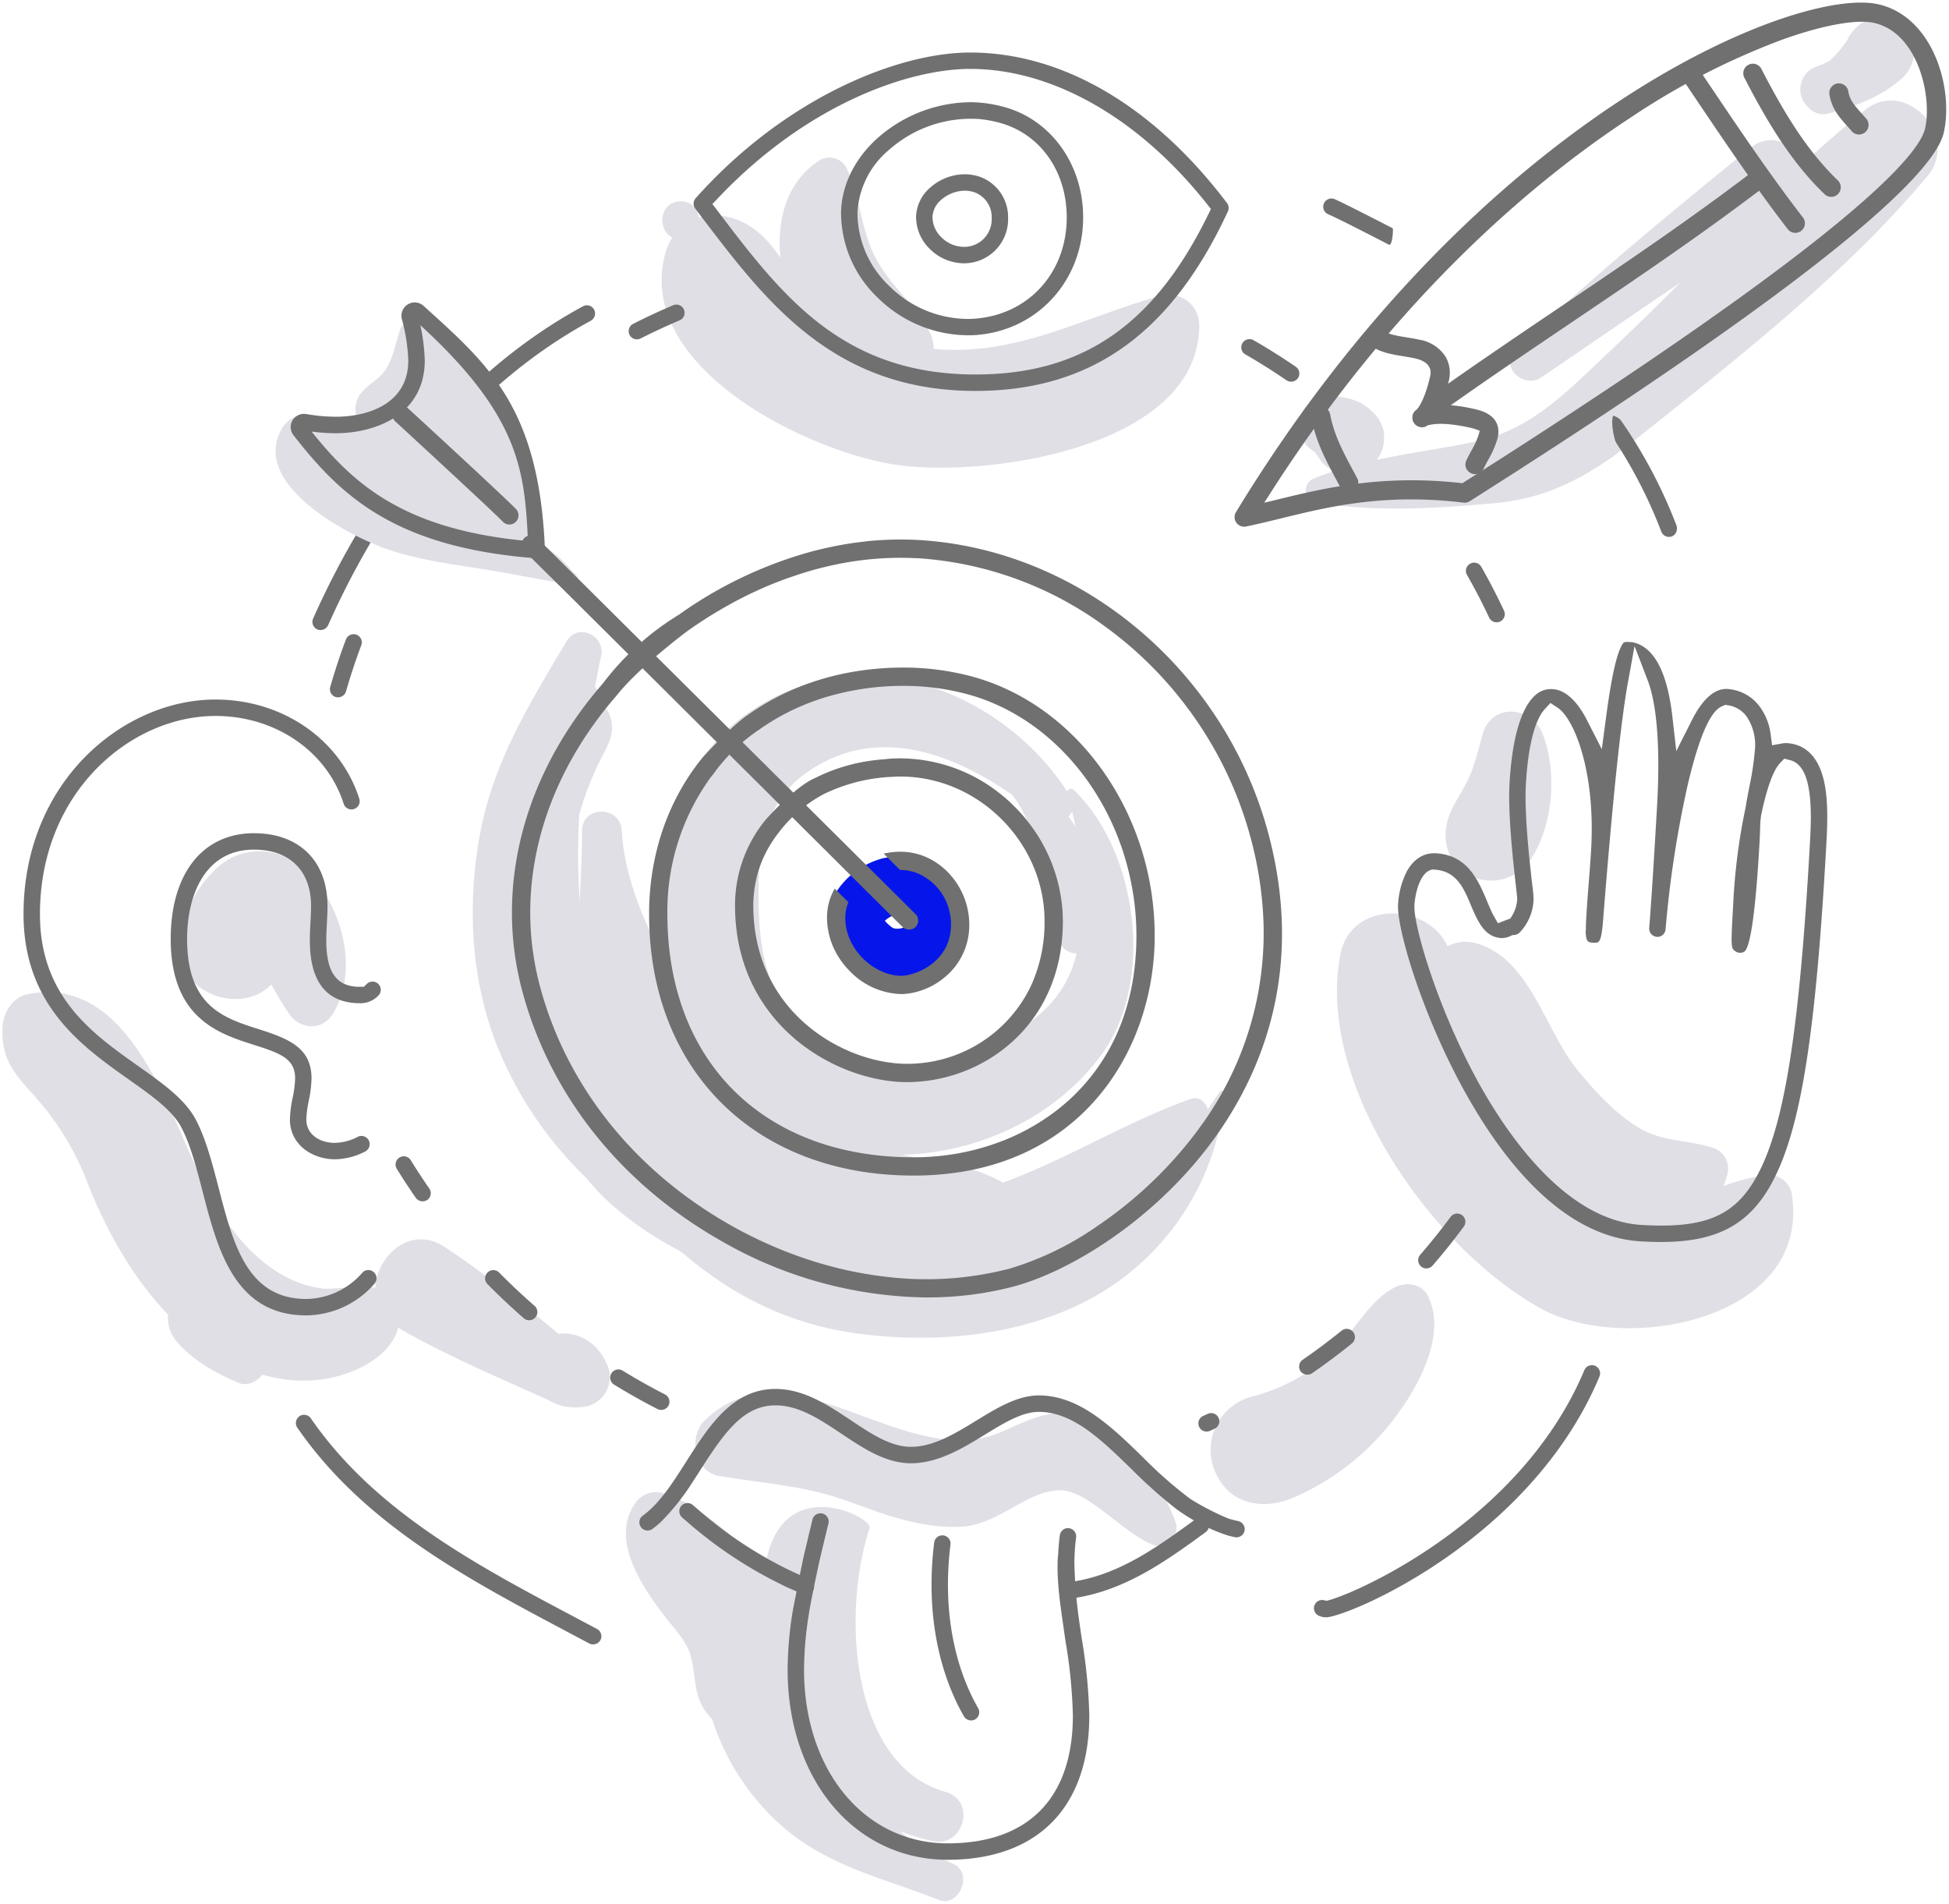 <svg xmlns="http://www.w3.org/2000/svg" width="402.787" height="393.428" viewBox="0 0 402.787 393.428">
  <g id="Group_3329" data-name="Group 3329" transform="translate(0.497 0.536)">
    <path id="Path_25384" data-name="Path 25384" d="M5808.085,2137.459c-28.683,15.57-45.361,42.816-54.3,62.929a1.738,1.738,0,0,1-2.24.862,1.7,1.7,0,0,1-.859-2.24c9.152-20.595,26.26-48.509,55.78-64.534a1.681,1.681,0,0,1,.8-.2,1.7,1.7,0,0,1,.815,3.186Z" transform="translate(-5686.47 -2071.728)" fill="#707070" stroke="rgba(0,0,0,0)" stroke-width="1"/>
    <g id="Group_3137" data-name="Group 3137" transform="translate(0 0)">
      <g id="Group_3134" data-name="Group 3134" transform="translate(0 3.035)">
        <g id="Group_3133" data-name="Group 3133">
          <g id="Group_3132" data-name="Group 3132">
            <g id="Group_3130" data-name="Group 3130" transform="translate(0 29.001)">
              <g id="Group_3120" data-name="Group 3120">
                <path id="Path_18051" data-name="Path 18051" d="M5501.427,2269.5c2.289-11.754,19.8-10.687,22.728,0,5.134,18.716,12.021,33.864,26.872,47.239,13.405,12.074,24.348.043,38.837-1.67a4.941,4.941,0,0,1,4.785,3.642c4.513,26.323-34.381,33.688-51.874,23.966C5520.1,2330.075,5496.261,2296.027,5501.427,2269.5Z" transform="translate(-5224.909 -2104.895)" fill="#e0dfe6" stroke="rgba(0,0,0,0)" stroke-width="1"/>
                <path id="Path_18052" data-name="Path 18052" d="M5552.319,2239.455c1.225-2.632,2.95-4.987,4.041-7.7,1.056-2.628,1.711-5.5,2.5-8.216,1.882-6.478,10.109-5.62,12.322,0,3.052,7.758,2.249,18.541-2.2,25.659a9.84,9.84,0,0,1-13.2,3.461C5550.937,2249.822,5550.111,2244.2,5552.319,2239.455Z" transform="translate(-5252.901 -2104.52)" fill="#e0dfe6" stroke="rgba(0,0,0,0)" stroke-width="1"/>
                <path id="Path_18053" data-name="Path 18053" d="M5516.918,2271.335c2.218-3.189,5.96-5.158,9.892-4.025,11.2,3.226,14.121,18.061,21.051,26.4,3.608,4.343,7.591,8.732,12.459,11.676,4.961,3,10.061,2.46,15.28,4.163a4.5,4.5,0,0,1,3.081,5.425c-4.515,17.308-28.927,8.328-38.456,1.528C5529.108,2308.566,5506.589,2286.194,5516.918,2271.335Z" transform="translate(-5222.171 -2104.948)" fill="#e0dfe6" stroke="rgba(0,0,0,0)" stroke-width="1"/>
                <path id="Path_18054" data-name="Path 18054" d="M5623.577,2247.561c2.416-16.945,10-28.957,18.439-43.224,2.325-3.927,8.07-1.259,7.165,3.021-4.28,20.238-7.531,47.728-1.277,67.749,6.079,19.463,20.6,26.037,35.8,37.078a8.01,8.01,0,0,1,2.872,3.773,65.741,65.741,0,0,0,18.972,4.372c25.072,1.839,43.134-13.4,65.411-21.433,2.354-.85,4.05,1.647,3.692,3.692-5.27,30.089-44.474,41.51-71.028,39.265-17.1-1.446-44.654-10.571-57.6-26.737a78.352,78.352,0,0,1-18.244-26.945C5622.631,2275.23,5621.619,2261.283,5623.577,2247.561Z" transform="translate(-5525.446 -2104.372)" fill="#e0dfe6" stroke="rgba(0,0,0,0)" stroke-width="1"/>
                <path id="Path_18055" data-name="Path 18055" d="M5705.491,2300.921a61.145,61.145,0,0,0,19.773,9.023c8.276,2.152,16.4,2.133,24.036,6.334,3.964,2.181,5.241,8.739,1.524,11.833-18.712,15.577-48.894.507-64.578-13.142a75.014,75.014,0,0,1-20.473-29.769c-5.548-14.62-3.014-26.44-3.011-41.388,0-5.307,7.953-5.256,8.208,0,.626,12.913,8.753,28.706,18.2,40.914C5689.172,2284.724,5692.2,2293.947,5705.491,2300.921Z" transform="translate(-5542.964 -2104.706)" fill="#e0dfe6" stroke="rgba(0,0,0,0)" stroke-width="1"/>
                <path id="Path_18056" data-name="Path 18056" d="M5631.229,2366.743c17.552-17.094,41.5,11.1,61.323,2.354,6.9-3.046,12.652-6.049,19.9-2.045,7.109,3.925,13.393,13.264,16.112,20.714.949,2.6-2.046,5.677-4.671,4.672-6.174-2.363-13.359-11.276-19.238-11.279-6.851,0-12.747,7.249-20.654,7.563-7.806.309-15.186-2.342-22.381-5.023-9.521-3.549-17.569-3.816-27.367-5.489C5629.065,2377.323,5627.795,2370.088,5631.229,2366.743Z" transform="translate(-5486.095 -2105.787)" fill="#e0dfe6" stroke="rgba(0,0,0,0)" stroke-width="1"/>
                <path id="Path_18057" data-name="Path 18057" d="M5675.563,2384.195a5.192,5.192,0,0,1,5.672-2.308c7.011,1.875,15.347,9.506,20.228,14.592.338.353.668.722,1,1.094,2.9-20.511,22.375-10.692,21.642-8.424-5.98,18.451-3.533,49.131,15.663,54.514,6.543,1.835,3.8,11.692-2.8,10.159a50.884,50.884,0,0,1-6.648-2.048,52.564,52.564,0,0,0,11.145,6.821c4.145,1.824,1.152,9.086-3.114,7.388-11.874-4.721-23.326-6.942-33.166-15.977a49.4,49.4,0,0,1-13.582-21.3c-4.258-4.429-3.095-8.017-4.482-13.191-.8-2.971-3.576-5.794-5.424-8.22C5677.173,2401.361,5670.492,2391.693,5675.563,2384.195Z" transform="translate(-5544.893 -2105.97)" fill="#e0dfe6" stroke="rgba(0,0,0,0)" stroke-width="1"/>
                <path id="Path_18058" data-name="Path 18058" d="M5796.481,2277.908c21.067-4.184,29.059,24.23,36.062,38.386,4.979,10.065,13.149,20.99,25,22.453,3.159.39,14.324-2.4,15.58,3.172,1.967,8.721-6.758,13.84-14.383,15.35-10.977,2.173-22.312-2.977-30.308-10.294-8.788-8.042-14.946-18.546-19.337-29.5a57.456,57.456,0,0,0-10.933-18.242c-4.346-4.869-7.178-7.794-6.854-14.532C5791.449,2281.782,5793.381,2278.523,5796.481,2277.908Z" transform="translate(-5791.284 -2105.041)" fill="#e0dfe6" stroke="rgba(0,0,0,0)" stroke-width="1"/>
                <path id="Path_18059" data-name="Path 18059" d="M5810.751,2251.03c5.8-4.678,13.675-3.475,18.625,1.8,6.808,7.257,10.155,20.16,4.707,28.924-2.168,3.489-6.767,3.213-8.991,0-1.381-2-2.537-4.042-3.709-6.117-6.154,6.458-19.257,1.923-18.852-7.839A23.758,23.758,0,0,1,5810.751,2251.03Z" transform="translate(-5765.817 -2104.779)" fill="#e0dfe6" stroke="rgba(0,0,0,0)" stroke-width="1"/>
                <path id="Path_18060" data-name="Path 18060" d="M5625.478,2122.806a11.133,11.133,0,0,1,1.313-2.81c-3.251-1.542-2.69-7.473,1.706-7.473a3.638,3.638,0,0,1,3.742,3.369,12.513,12.513,0,0,1,8.536.69c3.908,1.719,6.18,4.521,8.336,7.548-.785-8.083,1.464-15.863,8.136-20.109a4.006,4.006,0,0,1,5.448,1.428c2.642,5.575,2.983,11.768,5.439,17.383,2.7,6.174,8.063,10.244,11.438,15.99a8.72,8.72,0,0,1,1.248,4.184c17.138,1.593,30.737-6.51,46.954-11a6.312,6.312,0,0,1,7.908,6.024c.008,25.455-43.683,31.522-62.148,29.007C5655.014,2164.514,5618.351,2146.624,5625.478,2122.806Z" transform="translate(-5488.333 -2103.49)" fill="#e0dfe6" stroke="rgba(0,0,0,0)" stroke-width="1"/>
                <path id="Path_18062" data-name="Path 18062" d="M5761.759,2330.583c8.312,5.445,15.919,11.706,23.561,17.963,4.59-.562,8.818,2.473,10.394,7.321a6.238,6.238,0,0,1-4.32,7.611,11.813,11.813,0,0,1-4.084.182,5.906,5.906,0,0,1-1.831-.412,9.91,9.91,0,0,1-2.066-.91c-10.584-4.827-21.271-9.243-31.375-15.124C5741.29,2340.958,5751.4,2323.794,5761.759,2330.583Z" transform="translate(-5670.383 -2105.501)" fill="#e0dfe6" stroke="rgba(0,0,0,0)" stroke-width="1"/>
                <path id="Path_18063" data-name="Path 18063" d="M5583.841,2361.673a39.008,39.008,0,0,0,16.492-8.764c4.446-4.073,8.011-11.306,13.381-13.926,2.275-1.109,5.429-.74,6.705,1.758,3.893,7.614-1.44,17.9-6,24.158a52.14,52.14,0,0,1-21.8,17.6c-6.24,2.652-13.257,1.447-16.163-5.448A11.382,11.382,0,0,1,5583.841,2361.673Z" transform="translate(-5325.86 -2105.584)" fill="#e0dfe6" stroke="rgba(0,0,0,0)" stroke-width="1"/>
              </g>
              <g id="Group_3122" data-name="Group 3122" transform="translate(60.641 31.215)">
                <g id="Group_3121" data-name="Group 3121">
                  <path id="Path_18064" data-name="Path 18064" d="M5762.128,2161.052c9.229,11.774,19.883,22.555,48.317,24.989h.162a1.883,1.883,0,0,0,1.89-1.976c-1.356-27.4-11.162-36.3-23.581-47.553l-1.153-1.034a1.886,1.886,0,0,0-3.1,1.857,37.233,37.233,0,0,1,1.357,8.771c0,9.2-8.22,12.487-15.914,12.487a37.36,37.36,0,0,1-6.183-.569,1.888,1.888,0,0,0-1.8,3.029Z" transform="translate(-5761.723 -2134.986)" fill="#e0dfe6"/>
                </g>
              </g>
              <g id="Group_3129" data-name="Group 3129" transform="translate(56.452 33.986)">
                <g id="Group_3127" data-name="Group 3127" transform="translate(16.496)">
                  <g id="Group_3123" data-name="Group 3123" transform="translate(97.712 110.598)">
                    <path id="Path_18065" data-name="Path 18065" d="M5676.537,2256.531a16.326,16.326,0,0,1,9.708-6.97c3.3-.729,7.669.717,9.088,3.837.3.134.581.275.84.417a10.721,10.721,0,0,1,5.528,8.755c.236,7.721-7.417,13.668-14.781,12.6C5678.646,2273.97,5671.5,2264.323,5676.537,2256.531Zm10.794,6.74c.761.665,1,.9,2,.852a2.9,2.9,0,0,0,2.8-3.253c-.008-.154-.042-.278-.062-.419-2.081.424-3.847.551-5.5,2.032A7.846,7.846,0,0,0,5687.331,2263.271Z" transform="translate(-5674.862 -2249.375)" fill="#0616ea" stroke="rgba(0,0,0,0)" stroke-width="1"/>
                  </g>
                  <g id="Group_3124" data-name="Group 3124" transform="translate(64.402 73.111)">
                    <path id="Path_18066" data-name="Path 18066" d="M5649.308,2224.078a42.518,42.518,0,0,1,16.436-10.308c20.594-7.253,43.988,4.122,55.266,21.682a.84.84,0,0,1,1.36-.361c13.237,12.717,16.759,39.542,5.873,54.556-12.329,17-36.022,24.663-56.106,19.012-20.613-5.8-32.967-23.361-33.719-44.384-.387-10.8.245-22.6,5.254-32.385a31.886,31.886,0,0,1,3.528-5.413Zm72.722,15.463a3.324,3.324,0,0,1-.729,1.058c.5.682.972,1.388,1.425,2.107Q5722.417,2241.118,5722.029,2239.541Zm-59.529,40.032c10.065,14.363,28.446,15.569,43.173,8.141,8.813-4.445,15.167-9.667,17.289-18.819a3.987,3.987,0,0,1-3.767-2.843c-3.06-8.965-3.208-22.082-9.65-30.011-12.719-8.788-28.35-14.422-42.421-4.476-7.471,5.28-9.729,13.493-9.857,22.261C5657.14,2262.482,5657.349,2272.222,5662.5,2279.573Z" transform="translate(-5638.323 -2211.55)" fill="#e0dfe6" stroke="rgba(0,0,0,0)" stroke-width="1"/>
                  </g>
                  <g id="Group_3125" data-name="Group 3125" transform="translate(27.284 73.085)">
                    <path id="Path_18067" data-name="Path 18067" d="M5620.646,2270.811c-3.766-19.611.175-40.7,11.875-57.009,3.451-4.807,10.979-1.231,9.748,3.549a3.738,3.738,0,0,1,2.3,2.372c1.362,3.844-.668,6.5-2.346,9.981a61.752,61.752,0,0,0-4.69,13.374,58.128,58.128,0,0,0,.06,25.732c3.833,16.563,14.295,30.853,27.882,40.854a85.03,85.03,0,0,0,52.337,16.619,63.383,63.383,0,0,0,23.53-5.14,61.689,61.689,0,0,0,11.1-6.068c3.211-2.221,6.155-5.055,9.876-6.36a.678.678,0,0,1,.76.309c2.495-3.816,4.851-7.752,7.505-11.48.292-.408,1.1-.326,1.049.284a53.188,53.188,0,0,1-26.2,41.576c-14.649,8.518-33.263,10.248-49.82,8.015-19.5-2.629-34.225-13.019-47.006-27.559q-1.332-1.513-2.653-3.065a86.63,86.63,0,0,1-9.618-12.213C5629.01,2294.336,5623.006,2283.1,5620.646,2270.811Z" transform="translate(-5619.267 -2211.524)" fill="#e0dfe6" stroke="rgba(0,0,0,0)" stroke-width="1"/>
                  </g>
                  <g id="Group_3126" data-name="Group 3126">
                    <path id="Path_18068" data-name="Path 18068" d="M5786.933,2152.349c1.429-1.707,3.514-2.679,4.821-4.49,1.756-2.434,2.219-5.738,3.162-8.529a2.2,2.2,0,0,1,4.205,0c2.775,7.289,1.581,21.138-8.777,21.257C5785.869,2160.638,5784.367,2155.412,5786.933,2152.349Z" transform="translate(-5785.682 -2137.781)" fill="#e0dfe6" stroke="rgba(0,0,0,0)" stroke-width="1"/>
                  </g>
                </g>
                <g id="Group_3128" data-name="Group 3128" transform="translate(0 19.093)">
                  <path id="Path_18069" data-name="Path 18069" d="M5813.43,2191.863c-5.025-.756-10.038-1.838-15.041-2.65-7.095-1.151-14.651-2.043-21.445-4.445-8.251-2.917-28.24-13.63-21.342-24.99a5.9,5.9,0,0,1,6.52-2.53,7.86,7.86,0,0,1,1.613.746,5.1,5.1,0,0,1,1.584,1.784c5.469,10.179,15.979,13.919,26.444,17.3,8.136,2.63,18.256,5.308,23.772,12.386C5818.326,2191.5,5815.044,2192.9,5813.43,2191.863Z" transform="translate(-5754.18 -2157.046)" fill="#e0dfe6"/>
                </g>
              </g>
            </g>
            <path id="Path_18070" data-name="Path 18070" d="M5822.136,2339.924c3.818-2.235,8.257-.028,9.665,3.933a3.7,3.7,0,0,1,.134.411c.164.339.321.68.5,1.013a18.8,18.8,0,0,0,1.516,2.457,9.715,9.715,0,0,0,.737.978,12.175,12.175,0,0,0,2.492,1.584,4.635,4.635,0,0,1,1.9,5.8c-.832,1.894-3.315,3.594-5.475,2.687-4.752-1.994-9.382-4.583-12.8-8.525C5818.057,2347.084,5818.31,2342.164,5822.136,2339.924Z" transform="translate(-5784.763 -2076.59)" fill="#e0dfe6" stroke="rgba(0,0,0,0)" stroke-width="1"/>
            <g id="Group_3131" data-name="Group 3131" transform="translate(267.927)">
              <path id="Path_18071" data-name="Path 18071" d="M5496.444,2075.786c-3.735-3.024-8.86-1.379-11.02,2.643a4.437,4.437,0,0,0-.211.42c-.231.338-.455.677-.7,1.007a20.524,20.524,0,0,1-2.03,2.39,10.457,10.457,0,0,1-.952.93,13.181,13.181,0,0,1-2.935,1.294,5.034,5.034,0,0,0-2.985,5.914c.585,2.169,2.972,4.4,5.44,3.78,5.427-1.366,10.821-3.389,15.132-7.065C5499.655,2084.14,5500.186,2078.815,5496.444,2075.786Z" transform="translate(-5371.819 -2074.228)" fill="#e0dfe6" stroke="rgba(0,0,0,0)" stroke-width="1"/>
              <path id="Path_18072" data-name="Path 18072" d="M5587.554,2093.588c-4.218,3.42-8.327,7.026-12.38,10.721-2.153-3.848-7.036-6.373-11.325-2.884-16.477,13.4-33.313,27.107-48.576,41.879-3.281,3.174,1.83,7.912,5.314,5.562,9.685-6.535,19.224-13.159,28.862-19.651-5.017,4.979-10.035,9.926-15.119,14.7-8.5,7.991-15.745,15.777-27.568,18.222-6.566,1.357-13.4,2.271-20.073,3.7a6.958,6.958,0,0,0,1.514-4.316,5.474,5.474,0,0,0-.452-2.839,7.406,7.406,0,0,0-2.216-3.011c-2.389-2.423-6.343-3.239-9.63-2.844a6.125,6.125,0,0,0-5.258,5.089,6.23,6.23,0,0,0,2.791,5.983,7.257,7.257,0,0,1,.584.481c.334.452.652.919.948,1.387a6.315,6.315,0,0,0,3.029,2.352c-1.481.48-2.949,1-4.385,1.6a2.569,2.569,0,0,0,.557,4.887c11.761,2.124,25.427,1.258,37.291.139,11.658-1.1,20.309-6.393,29.275-13.535,20.5-16.33,42.933-33.856,59.8-54.035C5607.337,2099.037,5596.018,2086.724,5587.554,2093.588Z" transform="translate(-5470.607 -2074.383)" fill="#e0dfe6" stroke="rgba(0,0,0,0)" stroke-width="1"/>
            </g>
          </g>
        </g>
      </g>
      <g id="Group_3136" data-name="Group 3136" transform="translate(4.368)">
        <g id="Group_3135" data-name="Group 3135" transform="translate(0 10.315)">
          <path id="Path_18074" data-name="Path 18074" d="M5620.534,2368.065a1.7,1.7,0,0,1,.862-2.24l.9-.406a1.75,1.75,0,0,1,.735-.167,1.66,1.66,0,0,1,.575.1,1.7,1.7,0,0,1,.129,3.136l-.976.443a1.672,1.672,0,0,1-.671.138A1.7,1.7,0,0,1,5620.534,2368.065Z" transform="translate(-5377.592 -2084.103)" fill="#707070" stroke="rgba(0,0,0,0)" stroke-width="1"/>
          <path id="Path_18075" data-name="Path 18075" d="M5577.144,2323.652a1.693,1.693,0,0,1,1.362,2.7c-2.025,2.743-4.193,5.45-6.446,8.047a1.7,1.7,0,0,1-1.282.583,1.674,1.674,0,0,1-1.112-.416,1.7,1.7,0,0,1-.168-2.394c2.188-2.518,4.3-5.154,6.278-7.835A1.7,1.7,0,0,1,5577.144,2323.652Z" transform="translate(-5280.863 -2083.731)" fill="#707070" stroke="rgba(0,0,0,0)" stroke-width="1"/>
          <path id="Path_18076" data-name="Path 18076" d="M5592.84,2354.08c2.756-1.9,5.463-3.924,8.044-6.014a1.68,1.68,0,0,1,1.064-.379,1.553,1.553,0,0,1,.181.01,1.7,1.7,0,0,1,.89,3.007c-2.662,2.154-5.44,4.232-8.254,6.173a1.744,1.744,0,0,1-2.359-.436A1.7,1.7,0,0,1,5592.84,2354.08Z" transform="translate(-5328.493 -2083.946)" fill="#707070" stroke="rgba(0,0,0,0)" stroke-width="1"/>
          <path id="Path_18077" data-name="Path 18077" d="M5773.392,2343.99a1.7,1.7,0,0,1-1.695,1.813,1.671,1.671,0,0,1-1.111-.419c-2.559-2.229-5.084-4.6-7.506-7.052a1.7,1.7,0,0,1,1.209-2.889h.009a1.677,1.677,0,0,1,1.192.5c2.366,2.392,4.829,4.707,7.324,6.885A1.681,1.681,0,0,1,5773.392,2343.99Z" transform="translate(-5667.205 -2083.837)" fill="#707070" stroke="rgba(0,0,0,0)" stroke-width="1"/>
          <path id="Path_18078" data-name="Path 18078" d="M5786.519,2311.715a1.736,1.736,0,0,1,.4.046,1.683,1.683,0,0,1,1.054.761c1.213,1.969,2.5,3.937,3.826,5.847a1.7,1.7,0,0,1-.424,2.362,1.743,1.743,0,0,1-2.361-.427c-1.356-1.953-2.678-3.973-3.93-6a1.7,1.7,0,0,1,.556-2.336A1.683,1.683,0,0,1,5786.519,2311.715Z" transform="translate(-5707.945 -2083.625)" fill="#707070" stroke="rgba(0,0,0,0)" stroke-width="1"/>
          <path id="Path_18079" data-name="Path 18079" d="M5736.745,2356.148a1.7,1.7,0,0,1,.889.25c2.839,1.742,5.784,3.4,8.752,4.925a1.7,1.7,0,0,1,.734,2.285,1.733,1.733,0,0,1-2.279.733c-3.035-1.558-6.057-3.258-8.986-5.054a1.7,1.7,0,0,1,.89-3.14Z" transform="translate(-5613.819 -2084.021)" fill="#707070" stroke="rgba(0,0,0,0)" stroke-width="1"/>
          <path id="Path_18080" data-name="Path 18080" d="M5800.426,2215.845a1.7,1.7,0,0,1-1.161-2.094c.943-3.3,2.034-6.594,3.242-9.8a1.7,1.7,0,0,1,2.19-.987,1.692,1.692,0,0,1,.983,2.184c-1.174,3.118-2.235,6.324-3.152,9.529A1.728,1.728,0,0,1,5800.426,2215.845Z" transform="translate(-5735.883 -2082.655)" fill="#707070" stroke="rgba(0,0,0,0)" stroke-width="1"/>
          <path id="Path_18081" data-name="Path 18081" d="M5742.417,2137.434c-2.654,1.126-5.333,2.372-7.956,3.7a1.724,1.724,0,0,1-2.282-.742,1.7,1.7,0,0,1,.742-2.281c2.669-1.358,5.419-2.637,8.169-3.8a1.7,1.7,0,1,1,1.326,3.123Z" transform="translate(-5606.939 -2082.042)" fill="#707070" stroke="rgba(0,0,0,0)" stroke-width="1"/>
          <path id="Path_18082" data-name="Path 18082" d="M5603.756,2143.464a1.7,1.7,0,0,1,2.484-1.912c2.97,1.71,5.907,3.557,8.729,5.492a1.7,1.7,0,0,1,.44,2.357,1.735,1.735,0,0,1-2.359.441c-2.768-1.9-5.628-3.7-8.5-5.35A1.68,1.68,0,0,1,5603.756,2143.464Z" transform="translate(-5352.039 -2082.106)" fill="#707070" stroke="rgba(0,0,0,0)" stroke-width="1"/>
          <path id="Path_18083" data-name="Path 18083" d="M5567.968,2200.114a1.729,1.729,0,0,1-2.255-.821c-1.405-3.015-2.961-6.011-4.622-8.9a1.7,1.7,0,0,1,2.944-1.689c1.7,2.969,3.3,6.05,4.752,9.158a1.7,1.7,0,0,1-.819,2.254Z" transform="translate(-5262.829 -2082.521)" fill="#707070" stroke="rgba(0,0,0,0)" stroke-width="1"/>
          <path id="Path_18084" data-name="Path 18084" d="M5506.682,2296.039c-8.375-15.55-13.32-32.476-13.047-37.3a17.349,17.349,0,0,1,1.72-6.688c1.384-2.633,3.506-4.028,6.035-3.916,6.14.35,8.466,4.717,10.487,9.55.6,1.435,1.126,2.677,1.493,3.318l.909,1.594,2.573-.989.388-.633a7.273,7.273,0,0,0,1.012-3.323l.013-.166-.015-.167c-.026-.328-.092-.918-.182-1.711L5518,2255c-.548-4.838-1.688-14.9-1.328-21.248.671-11.828,3.266-16.467,5.325-18.277a4.71,4.71,0,0,1,3.605-1.252c2.539.144,5.032,2.4,7.049,6.352l3.092,6.062.9-6.745c1.032-7.748,2.056-12.5,3.131-14.533.5-.939.5-.939,1.8-.863l.121,0a2.273,2.273,0,0,1,.394.041c4.412.889,7.187,6.079,8.245,15.427l.8,7.062,3.2-6.346c2.23-4.423,4.712-6.616,7.327-6.494a8.994,8.994,0,0,1,6.685,3.607,12.082,12.082,0,0,1,2.293,5.827l.3,2.2,2.181-.393a3.635,3.635,0,0,1,.646-.052c.08,0,.165,0,.25.006,2.857.166,6.558,1.808,7.82,8.689.765,4.173.479,9.192.27,12.858l-.025.458c-2.137,37.647-5.1,56.617-10.568,67.664-4.718,9.527-11.53,13.413-23.513,13.413-1.285,0-2.643-.042-4.15-.126C5526.991,2327.378,5514.333,2310.244,5506.682,2296.039Zm37.354,28.908q2.125.122,4.015.125c10.9,0,16.278-3.177,20.415-11.528,5.177-10.458,8.139-29.681,10.221-66.351l.026-.461c.2-3.49.473-8.275-.22-12.05-.229-1.252-.929-5.059-3.848-5.792l-1.192-.3-.852.886c-1.412,1.466-2.734,5.1-3.933,10.806l-.03.176c-.067.553-.118,1.086-.147,1.592l-.012.34c-.02.7-.07,2.3-.145,3.6-.809,14.281-1.894,21.861-3.227,22.531a1.718,1.718,0,0,1-1.712-.1c-.977-.64-1.016-.666-.493-9.86a124.62,124.62,0,0,1,2.547-19.84l.03-.155c.214-1.39.5-2.847.749-4.132a59.46,59.46,0,0,0,1.14-7.569,10.435,10.435,0,0,0-1.718-7.014,5.818,5.818,0,0,0-3.8-2.295l-.6-.085-.551.241c-1.021.446-3.731,1.63-7.132,15.986a220.875,220.875,0,0,0-4.646,30.156,1.706,1.706,0,0,1-.613,1.171,1.617,1.617,0,0,1-1.207.383,1.711,1.711,0,0,1-1.562-1.846c.062-.737.63-7.713,1.625-25.241.673-11.9,0-20.864-1.947-25.938l-2.71-7.057-1.356,7.438c-1.463,8.012-3.174,24.349-5.091,48.553-.08,1.027-.156,2-.27,2.815l-.065.442c-.356,2.13-.775,2.105-1.795,2.041s-1.406-.1-1.528-2.155c.01-.1.021-.233.035-.389l.006-.171c0-.861.056-1.849.12-2.992.121-2.126.282-4.208.481-6.712.178-2.253.363-4.585.495-6.918.918-16.194-3.572-27-6.9-29.2l-1.51-1-1.224,1.335c-1.186,1.293-3.262,5.029-3.858,15.524-.343,6.051.775,15.926,1.313,20.672a25.893,25.893,0,0,1,.283,3.027,10.362,10.362,0,0,1-2.838,6.838,1.771,1.771,0,0,1-1.159.545l-.374.031-.34.156a4.068,4.068,0,0,1-1.932.453c-3.3-.187-4.731-3.006-6.262-6.67-1.554-3.71-3.02-7.215-7.636-7.473l-.455-.025-.425.164c-2.1.806-3.068,4.79-3.21,7.27-.217,3.833,4.418,20.219,12.647,35.5C5515.594,2305.435,5527.94,2324.033,5544.036,2324.947Z" transform="translate(-5209.572 -2082.669)" fill="#707070" stroke="rgba(0,0,0,0)" stroke-width="1"/>
          <path id="Path_18085" data-name="Path 18085" d="M5725.784,2384.9a99.654,99.654,0,0,1-9.2-8.213c-6.207-6.033-12.064-11.729-19.076-11.729-3.449,0-7.173,2.281-11.118,4.7-4.532,2.775-9.667,5.92-15.3,5.92-5.2,0-9.827-3.084-14.3-6.067-4.555-3.04-8.84-5.9-13.665-5.9-6.536,0-10.424,5.329-15.608,13.458-.544.854-1.1,1.711-1.653,2.562a48.813,48.813,0,0,1-6.448,8.08,19.652,19.652,0,0,1-1.664,1.377,1.7,1.7,0,1,1-2-2.743c3.4-2.473,6.07-6.662,8.9-11.1,4.713-7.389,9.585-15.029,18.47-15.029,5.856,0,11,3.433,15.539,6.461,4.242,2.832,8.246,5.5,12.424,5.5,4.679,0,9.179-2.756,13.532-5.421,4.172-2.555,8.486-5.2,12.889-5.2,8.389,0,15.024,6.45,21.438,12.687a88.258,88.258,0,0,0,9.868,8.684,51.938,51.938,0,0,0,7.935,4.083,20.418,20.418,0,0,0,1.989.515,1.7,1.7,0,0,1-.33,3.36,1.587,1.587,0,0,1-.321-.03c-.516-.1-1.023-.226-1.524-.362A37.864,37.864,0,0,1,5725.784,2384.9Z" transform="translate(-5487.705 -2084.058)" fill="#707070" stroke="rgba(0,0,0,0)" stroke-width="1"/>
          <path id="Path_18086" data-name="Path 18086" d="M5679.456,2428.776a1.737,1.737,0,0,1-2.313-.633c-4.38-7.663-6.694-17.074-6.694-27.215a70.681,70.681,0,0,1,.548-8.7,1.7,1.7,0,0,1,1.685-1.484,2.032,2.032,0,0,1,.21.012,1.7,1.7,0,0,1,1.472,1.895,67.151,67.151,0,0,0-.522,8.28c0,9.552,2.159,18.382,6.246,25.532A1.7,1.7,0,0,1,5679.456,2428.776Z" transform="translate(-5482.8 -2084.33)" fill="#707070" stroke="rgba(0,0,0,0)" stroke-width="1"/>
          <path id="Path_18087" data-name="Path 18087" d="M5625.221,2403.6c-.247.041-.489.09-.737.126a1.847,1.847,0,0,1-.244.016,1.7,1.7,0,0,1-.235-3.377c.315-.045.62-.106.932-.159q1.065-.182,2.1-.427c.708-.167,1.408-.352,2.095-.56,6.023-1.823,11.317-5.133,16.607-8.867q.932-.659,1.866-1.332t1.868-1.352l.467-.339a1.7,1.7,0,0,1,1.006-.335,1.664,1.664,0,0,1,.264.021,1.7,1.7,0,0,1,1.413,1.944,1.85,1.85,0,0,1-.083.322,1.687,1.687,0,0,1-.6.784l-1.08.784q-.965.7-1.935,1.4c-5.98,4.281-12.24,8.351-19.541,10.422q-1.025.292-2.078.526Q5626.281,2403.429,5625.221,2403.6Z" transform="translate(-5407.659 -2084.296)" fill="#707070" stroke="rgba(0,0,0,0)" stroke-width="1"/>
          <path id="Path_18088" data-name="Path 18088" d="M5706.486,2384.008l.091,0a1.708,1.708,0,0,1,1.135.435c.373.336.756.651,1.133.979a85.16,85.16,0,0,0,16.957,11.538c.648.333,1.3.654,1.958.969s1.313.615,1.974.912,1.309.6,1.974.872a1.718,1.718,0,0,1,.914,2.22,1.488,1.488,0,0,1-.1.182,1.719,1.719,0,0,1-2.122.729c-.458-.191-.907-.4-1.361-.6-.665-.291-1.333-.572-1.99-.88s-1.313-.646-1.969-.975a88.277,88.277,0,0,1-18.319-12.283c-.439-.38-.885-.749-1.319-1.14a1.718,1.718,0,0,1-.125-2.4A1.674,1.674,0,0,1,5706.486,2384.008Z" transform="translate(-5569.362 -2084.27)" fill="#707070" stroke="rgba(0,0,0,0)" stroke-width="1"/>
          <path id="Path_18089" data-name="Path 18089" d="M5835.781,2216.477c13.912,0,25.872,8.279,29.763,20.6a1.7,1.7,0,0,1-3.234,1.026c-3.442-10.906-14.1-18.233-26.529-18.233-17.441,0-36.267,15.664-36.267,40.969,0,17.019,10.812,24.663,20.351,31.407,4.962,3.51,9.65,6.824,11.874,11.069,2.08,3.969,3.4,9.068,4.681,14,3.072,11.853,5.968,23.03,18.184,23.03a15.61,15.61,0,0,0,11.524-5.422,1.678,1.678,0,0,1,1.171-.556h.084a1.7,1.7,0,0,1,1.254,2.837,18.949,18.949,0,0,1-14.035,6.535c-14.84,0-18.359-13.574-21.462-25.551-1.287-4.967-2.5-9.657-4.406-13.3-1.846-3.522-6.007-6.465-10.827-9.875-9.708-6.862-21.787-15.4-21.787-34.179C5796.122,2233.439,5816.708,2216.477,5835.781,2216.477Z" transform="translate(-5796.122 -2082.776)" fill="#707070" stroke="rgba(0,0,0,0)" stroke-width="1"/>
          <path id="Path_18090" data-name="Path 18090" d="M5834.306,2276.086h.859l.618-.6a1.706,1.706,0,0,1,2.381.021,1.693,1.693,0,0,1,0,2.4,5.085,5.085,0,0,1-3.761,1.574c-6.9,0-10.394-4.366-10.394-12.979,0-1.231.064-2.478.128-3.684.058-1.131.12-2.287.12-3.428,0-7.294-4.413-11.648-11.806-11.648-10.182,0-13.809,9.531-13.809,18.45,0,13.952,7.563,16.352,14.875,18.674,6.347,2.014,10.838,3.924,10.838,10.188a24.975,24.975,0,0,1-.572,4.579,21.937,21.937,0,0,0-.5,3.852c0,3.333,3.049,4.851,5.881,4.851a10.7,10.7,0,0,0,4.767-1.254,1.682,1.682,0,0,1,.749-.177,1.7,1.7,0,0,1,.765,3.214,14.047,14.047,0,0,1-6.281,1.609c-4.5,0-9.273-2.889-9.273-8.244a24.519,24.519,0,0,1,.563-4.471,22.377,22.377,0,0,0,.514-3.959c0-4.073-2.9-5.186-8.472-6.955-7.277-2.309-17.242-5.472-17.242-21.907,0-13.473,6.591-21.842,17.2-21.842,9.375,0,15.2,5.763,15.2,15.04,0,1.193-.064,2.419-.125,3.606s-.125,2.346-.125,3.506C5827.4,2273.125,5829.531,2276.081,5834.306,2276.086Z" transform="translate(-5764.839 -2083.025)" fill="#707070" stroke="rgba(0,0,0,0)" stroke-width="1"/>
          <path id="Path_18091" data-name="Path 18091" d="M5676.695,2151.5c-29.307,0-43.24-18.353-56.714-36.1l-1.191-1.566a1.7,1.7,0,0,1,.084-2.158c18.537-20.8,41.844-30.1,56.719-30.1,19.06,0,37.912,11.047,53.083,31.1a1.691,1.691,0,0,1,.185,1.74C5717.118,2139.719,5700.542,2151.5,5676.695,2151.5Zm47.833-38.64c-14.058-17.729-31.894-27.9-48.935-27.9-12.337,0-33.365,6.969-52.02,26.613l-1.242,1.307,1.091,1.437c13.2,17.375,25.667,33.787,53.273,33.787,22.064,0,36.891-10.177,48.076-33l.588-1.2Z" transform="translate(-5479.968 -2081.573)" fill="#707070" stroke="rgba(0,0,0,0)" stroke-width="1"/>
          <path id="Path_18092" data-name="Path 18092" d="M5676.042,2140.082a26.679,26.679,0,0,1-19.687-7.773,24.239,24.239,0,0,1-7.558-17.842c.195-5.606,2.916-11.012,7.661-15.223a29.407,29.407,0,0,1,18.961-7.308q1.025,0,2.036.086a27.6,27.6,0,0,1,5.45,1.015c9.384,2.76,15.782,11.737,15.919,22.339C5698.994,2128.828,5689.2,2139.449,5676.042,2140.082Zm5.907-43.787a24.467,24.467,0,0,0-4.777-.893,25.511,25.511,0,0,0-18.463,6.381,18.127,18.127,0,0,0-6.52,12.8,20.837,20.837,0,0,0,6.55,15.309,23.116,23.116,0,0,0,16.111,6.827q.514,0,1.033-.026c11.475-.554,19.7-9.5,19.548-21.274C5695.311,2106.175,5690.02,2098.667,5681.949,2096.295Z" transform="translate(-5479.844 -2081.666)" fill="#707070" stroke="rgba(0,0,0,0)" stroke-width="1"/>
          <path id="Path_18093" data-name="Path 18093" d="M5674.747,2125.344c-.157.008-.3.012-.442.012a10.089,10.089,0,0,1-7-2.939,9.249,9.249,0,0,1-2.867-6.82,8.306,8.306,0,0,1,2.946-5.905,10.838,10.838,0,0,1,7.065-2.733c.267,0,.533.011.8.033a10.26,10.26,0,0,1,2.06.382,8.832,8.832,0,0,1,6.143,8.553A9.1,9.1,0,0,1,5674.747,2125.344Zm1.6-14.716a7.1,7.1,0,0,0-1.367-.255c-.19-.014-.344-.021-.5-.021a7.622,7.622,0,0,0-4.845,1.877,4.967,4.967,0,0,0-1.807,3.485,5.862,5.862,0,0,0,1.861,4.288,6.663,6.663,0,0,0,4.639,1.958c.078,0,.156,0,.234,0a5.693,5.693,0,0,0,5.5-5.988A5.44,5.44,0,0,0,5676.35,2110.628Z" transform="translate(-5479.983 -2081.799)" fill="#707070" stroke="rgba(0,0,0,0)" stroke-width="1"/>
          <path id="Path_18094" data-name="Path 18094" d="M5598.021,2121.388a.308.308,0,0,1-.184.161.292.292,0,0,1-.232-.019c-2.336-1.212-10.129-5.239-12.393-6.218a1.7,1.7,0,1,1,1.344-3.116c1.582.684,7.6,3.765,10.83,5.42l.938.481a.28.28,0,0,1,.165.217,10.555,10.555,0,0,1-.2,2.3A3,3,0,0,1,5598.021,2121.388Z" transform="translate(-5315.491 -2081.845)" fill="#707070" stroke="rgba(0,0,0,0)" stroke-width="1"/>
          <path id="Path_18095" data-name="Path 18095" d="M5537.236,2182.258a1.714,1.714,0,0,1-2.135-1,97.811,97.811,0,0,0-9.218-18.2,3.348,3.348,0,0,1-.426-.979c-.751-2.987-.495-4.4-.3-4.786a3.449,3.449,0,0,1,1.554.913,101.925,101.925,0,0,1,11.51,21.728,1.9,1.9,0,0,1-.073,1.479A1.612,1.612,0,0,1,5537.236,2182.258Z" transform="translate(-5196.633 -2082.248)" fill="#707070" stroke="rgba(0,0,0,0)" stroke-width="1"/>
          <path id="Path_18096" data-name="Path 18096" d="M5543.086,2403.828l.529.129.525-.143c6.091-1.654,39.764-16.568,52.741-47.513a1.688,1.688,0,0,1,.923-.916,1.712,1.712,0,0,1,.639-.126,1.7,1.7,0,0,1,1.566,2.354c-14.287,34.069-52.156,49.682-56.481,49.75a3.561,3.561,0,0,1-1.6-.367,1.7,1.7,0,0,1,1.163-3.168Z" transform="translate(-5274.324 -2084.013)" fill="#707070" stroke="rgba(0,0,0,0)" stroke-width="1"/>
          <path id="Path_18097" data-name="Path 18097" d="M5749.979,2365.909a1.7,1.7,0,0,1,2.361.434c13.237,19.2,34.246,30.328,54.563,41.093l4.583,2.434a1.7,1.7,0,0,1,.7,2.294,1.728,1.728,0,0,1-2.3.7l-4.567-2.425c-20.687-10.962-42.064-22.292-55.771-42.169a1.7,1.7,0,0,1,.433-2.359Z" transform="translate(-5692.965 -2084.106)" fill="#707070" stroke="rgba(0,0,0,0)" stroke-width="1"/>
          <path id="Path_18098" data-name="Path 18098" d="M5659.332,2241.445h0s6-6.823,10.2-8.629l.06-.024a37.062,37.062,0,0,1,12.254-3.667c.665-.088,1.361-.141,2.048-.2.389-.036.763-.088,1.159-.115h0c.685-.048,1.37-.069,2.055-.072.043,0,.088,0,.131,0,.188,0,.375.011.561.014a33.284,33.284,0,0,1,20.334,7.558c.2.163.4.32.6.487s.369.328.554.493.4.344.588.524c.029.026.055.055.083.082.268.251.526.511.785.77.149.148.3.292.448.443.3.308.583.625.868.942.1.108.2.212.293.321q.468.535.912,1.087l.031.04a33.659,33.659,0,0,1,7.431,19.17c.011.227.01.457.019.685.01.345.027.69.027,1.035,0,19.851-14.01,31.295-28.393,33.019a31.8,31.8,0,0,1-3.8.237c-14.34,0-35.557-11.6-35.557-36.5A27.828,27.828,0,0,1,5659.332,2241.445Zm-2.479,19.742c1.124,20.909,19.309,30.671,31.724,30.671a28.3,28.3,0,0,0,25.17-15.233c.249-.488.488-.984.71-1.5.01-.023.021-.045.032-.067a31.649,31.649,0,0,0,2.5-12.685c0-16.192-13.632-29.872-29.769-29.872h-.024c-.588,0-1.212.023-1.854.066h-.029a35.737,35.737,0,0,0-13.94,3.555,28.4,28.4,0,0,0-9.353,7.991,26.767,26.767,0,0,0-2.294,3.473,23.346,23.346,0,0,0-1.982,4.813,23.978,23.978,0,0,0-.829,4.414c-.072.759-.122,1.526-.122,2.309h0Q5656.8,2260.175,5656.852,2261.187Z" transform="translate(-5505.983 -2082.885)" fill="#707070" stroke="rgba(0,0,0,0)" stroke-width="1"/>
          <path id="Path_18099" data-name="Path 18099" d="M5698.149,2263.229a11.642,11.642,0,0,0-.142-1.8c-.052-.326-.122-.647-.2-.965a11.205,11.205,0,0,0-7.163-8.018c-.233-.078-.47-.146-.713-.2l-.033-.007a9.765,9.765,0,0,0-2.258-.257h-.011l-3.394-3.375a15.541,15.541,0,0,1,3.4-.4,13.3,13.3,0,0,1,4.009.6c.062.02.128.034.19.054a14.242,14.242,0,0,1,5.337,3.26,15.48,15.48,0,0,1,4.748,11.112,13.864,13.864,0,0,1-3.791,9.722l-.083.086c-.245.255-.5.494-.758.727a14.934,14.934,0,0,1-8.47,3.806c-.322.028-.642.049-.954.05h-.007a15.342,15.342,0,0,1-10.385-4.5c-.075-.071-.138-.15-.209-.222-.3-.3-.595-.6-.868-.918-.2-.227-.376-.469-.561-.708-.134-.172-.275-.34-.4-.516-.2-.28-.383-.576-.565-.869-.092-.149-.193-.293-.281-.444-.174-.3-.329-.617-.484-.932-.076-.156-.162-.309-.234-.468-.139-.306-.255-.625-.375-.942-.066-.178-.143-.354-.2-.534-.1-.308-.182-.627-.265-.946-.052-.2-.113-.389-.156-.589-.074-.334-.122-.679-.172-1.023-.028-.185-.067-.368-.088-.554a14.979,14.979,0,0,1-.09-1.611v-.008a11.951,11.951,0,0,1,1.589-6.009l2.833,2.816a8.27,8.27,0,0,0-.646,3.193c0,6.764,6.215,12.01,11.562,12.01,2.636,0,10.286-2.613,10.286-10.615Z" transform="translate(-5506.474 -2083.059)" fill="#707070" stroke="rgba(0,0,0,0)" stroke-width="1"/>
          <path id="Path_18100" data-name="Path 18100" d="M5766.026,2179.042a1.094,1.094,0,0,0,.263-.162v0A1.073,1.073,0,0,1,5766.026,2179.042Z" transform="translate(-5663.503 -2082.441)" fill="#707070" stroke="rgba(0,0,0,0)" stroke-width="1"/>
          <path id="Path_18101" data-name="Path 18101" d="M5683.724,2185.47l0,0a1.858,1.858,0,0,1-.533-1.179,1.875,1.875,0,0,1,1.514-2.006,1.926,1.926,0,0,1,.361-.035c.018,0,.036,0,.053,0,.04,0,.079.008.118.012a1.975,1.975,0,0,1,.3.05c.042.011.084.024.127.038a1.976,1.976,0,0,1,.285.124c.034.018.07.034.1.055a1.844,1.844,0,0,1,.347.268h0l36.72,36.5,1.526,1.517h0l1.527,1.518h0l2.724,2.709h0l1.532,1.521h0l1.531,1.521,4.268,4.242,1.51,1.5,1.53,1.521h0l2.7,2.68,1.514,1.5h0l1.515,1.506,5.577,5.543,1.536,1.527h0l1.552,1.543h0l2.832,2.815h0l1.637,1.628h0l1.719,1.708,4.752,4.724,0,0a1.78,1.78,0,0,1,.212.26c.008.011.018.02.025.031a1.7,1.7,0,0,1,.121.229c.016.035.039.066.053.1,0,.009,0,.018.008.026a1.9,1.9,0,0,1-.423,2.019l0,0c-.033.033-.071.055-.106.085a1.931,1.931,0,0,1-2.389.052,1.653,1.653,0,0,1-.171-.138l-5.673-5.641-1.5-1.486h0l-1.513-1.5h0l-2.694-2.678h0l-1.5-1.5h0l-1.495-1.486-5.424-5.391-1.5-1.5h0l-1.5-1.494h0l-2.675-2.66h0l-1.5-1.495-1.5-1.5-4.229-4.2-1.525-1.517h0l-1.524-1.515h0l-2.716-2.7h0l-1.525-1.515h0l-1.524-1.517-28.057-27.894Z" transform="translate(-5580.247 -2082.471)" fill="#707070" stroke="rgba(0,0,0,0)" stroke-width="1"/>
        </g>
        <path id="Path_18104" data-name="Path 18104" d="M5601.87,2071.518c11.353,2.594,15.581,17.448,13.505,26.536-1.715,7.508-20.1,26.812-97.954,76.145a1.979,1.979,0,0,1-1.295.293c-16.349-1.965-27.687.807-37.688,3.253-2.544.622-4.907,1.2-7.251,1.68a1.982,1.982,0,0,1-2.013-.8,1.98,1.98,0,0,1-.072-2.167C5519.169,2094.219,5585.2,2067.712,5601.87,2071.518ZM5477.487,2173.9c9.616-2.351,21.568-5.275,38.114-3.456l.295.032.252-.159c80.038-50.774,94.106-67.625,95.369-73.15,1.484-6.5-1.385-19.708-10.528-21.8-3.538-.81-10.5.436-18.635,3.325a151.077,151.077,0,0,0-31.767,16.284c-19.507,12.793-48.269,36.67-74.508,77.76l-1.136,1.777Z" transform="translate(-5218.537 -2071.166)" fill="#707070" stroke="rgba(0,0,0,0)" stroke-width="1"/>
        <path id="Path_18105" data-name="Path 18105" d="M5593,2155.43a1.936,1.936,0,0,1,.381-.036,1.985,1.985,0,0,1,1.941,1.6c.848,4.33,2.607,7.619,4.645,11.427l.959,1.8a1.979,1.979,0,0,1-.831,2.668,1.984,1.984,0,0,1-1.36.178h0a1.974,1.974,0,0,1-1.312-1.008l-.938-1.763c-2.1-3.923-4.082-7.626-5.048-12.547A1.984,1.984,0,0,1,5593,2155.43Z" transform="translate(-5325.302 -2071.917)" fill="#707070" stroke="rgba(0,0,0,0)" stroke-width="1"/>
        <path id="Path_18106" data-name="Path 18106" d="M5499.161,2085.439a1.962,1.962,0,0,1,1.1-.336,1.984,1.984,0,0,1,1.647.874l1.6,2.371c6.132,9.109,12.464,18.519,19.273,27.339a1.978,1.978,0,0,1-2.007,3.138h0a1.951,1.951,0,0,1-1.123-.72c-6.872-8.9-13.224-18.338-19.37-27.467l-1.652-2.454a1.979,1.979,0,0,1,.537-2.745Z" transform="translate(-5155.053 -2071.29)" fill="#707070" stroke="rgba(0,0,0,0)" stroke-width="1"/>
        <path id="Path_18107" data-name="Path 18107" d="M5491.9,2084.126a1.96,1.96,0,0,1,.9-.221,1.989,1.989,0,0,1,1.764,1.07c4.2,8.119,9.019,16.527,15.773,23.013a1.978,1.978,0,1,1-2.738,2.854c-7.171-6.885-12.191-15.628-16.551-24.052A1.981,1.981,0,0,1,5491.9,2084.126Z" transform="translate(-5135.421 -2071.279)" fill="#707070" stroke="rgba(0,0,0,0)" stroke-width="1"/>
        <path id="Path_18108" data-name="Path 18108" d="M5486.679,2088.027a2.04,2.04,0,0,1,.312-.025,1.984,1.984,0,0,1,1.95,1.671c.273,1.733,1.2,2.829,2.679,4.475.343.38.69.768,1.035,1.173a1.979,1.979,0,0,1-3.023,2.555c-.287-.343-.584-.673-.876-1l-.075-.083c-1.564-1.737-3.18-3.53-3.648-6.505A1.982,1.982,0,0,1,5486.679,2088.027Z" transform="translate(-5111.823 -2071.316)" fill="#707070" stroke="rgba(0,0,0,0)" stroke-width="1"/>
        <path id="Path_18109" data-name="Path 18109" d="M5563.715,2139.25a1.948,1.948,0,0,1,1.485.233,9.314,9.314,0,0,0,2.8,1.041c.815.186,1.638.318,2.434.447.949.152,1.733.283,2.49.456a8,8,0,0,1,5.486,3.565,6.743,6.743,0,0,1,.647,4.886,34.208,34.208,0,0,1-1.116,3.893l-.382,1.065,1.129.067a36.82,36.82,0,0,1,5.863.9c4.671,1.068,5.071,3.826,4.586,5.953a19.5,19.5,0,0,1-2,4.587l-.123.228c-.282.524-.549,1.018-.75,1.469a1.982,1.982,0,0,1-2.241,1.119,2.163,2.163,0,0,1-.376-.127,1.977,1.977,0,0,1-.991-2.615c.254-.567.614-1.24.992-1.938a18.182,18.182,0,0,0,1.6-3.5l.183-.726-.7-.272a7.85,7.85,0,0,0-1.072-.316c-5.6-1.281-8.111-.785-8.879-.542l-.033-.044c-.061.044-.118.083-.177.12v0l-.053.031a1.817,1.817,0,0,1-1.468.242,1.984,1.984,0,0,1-1.487-2.372,1.775,1.775,0,0,1,.776-1.176l.151-.136c.47-.546,1.676-2.3,2.7-6.791.431-1.886-.632-3.135-3.158-3.711-.705-.162-1.458-.282-2.187-.4-.957-.156-1.865-.305-2.735-.5a13.023,13.023,0,0,1-3.968-1.515,1.979,1.979,0,0,1,.565-3.615Z" transform="translate(-5284.495 -2071.772)" fill="#707070" stroke="rgba(0,0,0,0)" stroke-width="1"/>
        <path id="Path_18110" data-name="Path 18110" d="M5507.848,2152.836c8.816-6.288,17.943-12.451,26.769-18.409,12.9-8.711,26.222-17.7,38.8-27.242a1.979,1.979,0,0,1,2.389,3.156c-12.656,9.594-26.015,18.615-38.935,27.338-8.833,5.963-17.931,12.1-26.727,18.376a1.984,1.984,0,0,1-1.591.319h0a1.977,1.977,0,0,1-.706-3.537Z" transform="translate(-5217.11 -2071.483)" fill="#707070" stroke="rgba(0,0,0,0)" stroke-width="1"/>
        <path id="Path_18111" data-name="Path 18111" d="M5648.522,2406.565s1.546-8.107,2.4-11.923h0c.023-.1.049-.205.073-.308.043-.193.086-.376.125-.539.006-.028.016-.052.022-.079.341-1.451.688-2.9,1.033-4.337l.439-1.823a1.7,1.7,0,1,1,3.3.789l-.439,1.83c-.47,1.948-.942,3.909-1.4,5.879,0,0-1.819,8.315-2.214,11.14a73.838,73.838,0,0,0-.96,11.285c0,20.785,12.485,35.87,29.687,35.87,16.683,0,25.87-9.382,25.87-26.415a105.4,105.4,0,0,0-1.53-15.417c-.187-1.263-.367-2.54-.544-3.817-.01-.06-.021-.108-.029-.17-.575-3.987-1.315-9.169-.981-13.636l.039-.049c.054-1.439.167-2.815.351-4.16a1.709,1.709,0,0,1,.671-1.138,1.627,1.627,0,0,1,.984-.333,1.767,1.767,0,0,1,.237.017,1.7,1.7,0,0,1,1.471,1.915,40.4,40.4,0,0,0-.347,4.771l-.016,0a97.034,97.034,0,0,0,.916,11.892c.19,1.386.4,2.785.607,4.207a109.629,109.629,0,0,1,1.565,15.917c0,18.944-10.665,29.808-29.263,29.808-19.167,0-33.079-16.513-33.079-39.263A77.3,77.3,0,0,1,5648.522,2406.565Z" transform="translate(-5489.599 -2073.975)" fill="#707070" stroke="rgba(0,0,0,0)" stroke-width="1"/>
        <path id="Path_18112" data-name="Path 18112" d="M5636.023,2245.383a49.617,49.617,0,0,1,3.237-8.229,47.9,47.9,0,0,1,5.679-8.791s6.106-6.673,9.428-8.837c8.7-6.178,19.694-9.715,32.07-9.715a54.476,54.476,0,0,1,13.81,1.758c22.08,5.784,38.1,28.358,38.1,53.677,0,15.657-6.716,32.1-21.007,41.553-7.485,4.952-17.051,7.987-28.819,7.987-32.695,0-54.661-21.712-54.661-54.028h0A54.32,54.32,0,0,1,5636.023,2245.383Zm34.636,63.124q2.052.621,4.21,1.093,2.557.558,5.256.9a67.4,67.4,0,0,0,8.4.512l.084,0q1.019,0,2.029-.042c.677-.027,1.35-.07,2.02-.123l.041,0a49.906,49.906,0,0,0,14.1-3.194c.118-.046.238-.088.356-.135.387-.154.768-.317,1.149-.481.32-.138.643-.27.958-.414.146-.066.29-.138.435-.205q1.341-.628,2.634-1.339l.181-.1q.95-.527,1.87-1.1l.133-.083c.615-.382,1.216-.788,1.814-1.2q.289-.2.575-.4c.562-.4,1.118-.817,1.663-1.249.152-.121.3-.248.45-.372.412-.336.817-.683,1.218-1.036.229-.2.458-.406.682-.613q.659-.608,1.294-1.248c.221-.223.437-.45.652-.677q.554-.586,1.089-1.2c.195-.222.385-.446.574-.671q.579-.693,1.131-1.414c.13-.17.261-.34.388-.511q.609-.827,1.18-1.695.2-.3.389-.6c.419-.658.829-1.326,1.216-2.019.051-.091.1-.183.151-.275q.469-.856.9-1.737c.063-.128.127-.254.188-.383.325-.683.638-1.375.928-2.08.016-.038.033-.075.048-.113.189-.463.368-.932.542-1.4.1-.271.2-.544.289-.818q.294-.841.554-1.7c.154-.509.3-1.022.44-1.54.08-.3.154-.6.228-.9.19-.778.37-1.562.524-2.361,0-.022.006-.043.011-.065q.222-1.164.392-2.355c.025-.174.042-.351.065-.526.087-.659.168-1.323.232-2,.036-.384.057-.775.084-1.161.036-.489.078-.974.1-1.47q.064-1.365.065-2.759h0a55.885,55.885,0,0,0-.523-7.609q-.171-1.247-.4-2.479-.163-.905-.358-1.8-.388-1.79-.886-3.538t-1.1-3.444a55,55,0,0,0-2.335-5.564q-.573-1.179-1.2-2.323c-6.256-11.436-16.385-20.095-28.481-23.264a50.765,50.765,0,0,0-12.853-1.634,55.458,55.458,0,0,0-14.135,1.792,50.539,50.539,0,0,0-5.058,1.606q-1.448.547-2.84,1.177a46.441,46.441,0,0,0-7.822,4.486,37.384,37.384,0,0,0-8.912,8.428,17.361,17.361,0,0,1-1.056,1.379,47.106,47.106,0,0,0-8.974,28.3C5637.639,2284.906,5650.135,2302.294,5670.659,2308.507Z" transform="translate(-5504.578 -2072.402)" fill="#707070" stroke="rgba(0,0,0,0)" stroke-width="1"/>
        <path id="Path_18113" data-name="Path 18113" d="M5624.619,2214.593q.736-.89,1.5-1.77a56.858,56.858,0,0,1,15.678-14.165,86.462,86.462,0,0,1,27.511-13.083l.088-.022q1.247-.329,2.492-.612c.3-.07.607-.132.91-.2q.847-.183,1.69-.348c.344-.065.688-.128,1.03-.189q.8-.141,1.6-.265c.34-.052.68-.106,1.019-.154.59-.082,1.178-.154,1.767-.221.271-.031.542-.068.813-.1q1.248-.128,2.491-.209c.276-.019.551-.028.827-.042.578-.031,1.156-.058,1.731-.074.334-.01.668-.013,1-.018.288,0,.575-.015.862-.015.264,0,.526.009.79.013s.531.006.8.012c.79.02,1.578.049,2.362.1l.056,0c33.454,2.08,63.072,27.062,72.021,60.749,5.892,22.179,1.62,40-5.179,53.137a78.035,78.035,0,0,1-7.815,12.152c-12.037,15.4-28.583,25.252-39.641,28.189q-1.075.285-2.165.535l-.181.038c-.662.15-1.328.293-2,.422-.362.07-.729.129-1.092.194s-.738.137-1.111.2c-.48.076-.963.141-1.446.207-.262.037-.522.079-.783.112-.529.067-1.062.122-1.595.176-.219.023-.438.052-.658.073-.531.05-1.065.086-1.6.125-.226.017-.45.039-.675.052-.486.031-.976.049-1.463.068-.279.012-.555.031-.833.039-.432.014-.867.015-1.3.021-.334,0-.667.015-1,.015a86.9,86.9,0,0,1-43.017-11.947c-20.556-11.794-35.009-30.08-40.7-51.491a62.786,62.786,0,0,1-1.945-11.7C5606.243,2247.258,5612.211,2229.616,5624.619,2214.593Zm-13.061,53.045c.059.46.13.918.2,1.377.028.185.05.372.081.557q.467,2.9,1.226,5.761c5.427,20.428,19.251,37.895,38.925,49.184a89.611,89.611,0,0,0,14.411,6.662l.008,0q1.83.654,3.673,1.221l.02.006q1.837.565,3.684,1.041l.021.006q1.844.474,3.693.861l.022,0q1.849.385,3.7.682l.016,0q1.852.3,3.7.5h0a68.524,68.524,0,0,0,25.124-1.693,63.339,63.339,0,0,0,18.25-8.844,85.856,85.856,0,0,0,19.385-18.023c.582-.743,1.165-1.52,1.744-2.322a67.721,67.721,0,0,0,13.128-43.631,77.421,77.421,0,0,0-2.553-16.037,79.263,79.263,0,0,0-13.147-27.1q-2.06-2.758-4.343-5.317-1.737-1.949-3.591-3.775l-.08-.081q-1.2-1.176-2.438-2.3c-1.485-1.341-3.025-2.614-4.6-3.834q-1.088-.842-2.2-1.644a73.369,73.369,0,0,0-38.2-13.9c-.292-.019-.585-.023-.877-.037a65.448,65.448,0,0,0-17.568,1.6q-1.337.3-2.68.659c-1.749.465-3.5,1.022-5.24,1.625-.519.18-1.039.344-1.557.536-.241.089-.48.193-.721.286-.885.337-1.769.678-2.648,1.049-1.01.426-2.012.882-3.011,1.352-.107.051-.217.1-.326.147-.933.443-1.856.916-2.777,1.4-.171.089-.346.169-.517.26-.387.205-.765.43-1.149.642a86.027,86.027,0,0,0-8.349,5.218c-.046.033-.1.055-.147.084,0,0-10.083,7.442-14.872,13.488C5615.393,2230.874,5609.259,2249.57,5611.559,2267.638Z" transform="translate(-5506.368 -2072.164)" fill="#707070" stroke="rgba(0,0,0,0)" stroke-width="1"/>
      </g>
    </g>
    <path id="Path_25382" data-name="Path 25382" d="M5767.129,2158.452c15.5,14.276,21.613,20.036,22.165,20.672a1.889,1.889,0,0,0,2.867-2.46c-.966-1.128-12.749-12.037-22.479-20.994a1.888,1.888,0,0,0-2.553,2.782Z" transform="translate(-5685.944 -2071.915)" fill="#707070"/>
    <path id="Path_25383" data-name="Path 25383" d="M5762.2,2158.489a1.9,1.9,0,0,1,1.944-.89,37.46,37.46,0,0,0,6.184.568c7.693,0,15.913-3.283,15.913-12.487a37.742,37.742,0,0,0-1.357-8.771,1.887,1.887,0,0,1,3.1-1.865l1.146,1.043c12.426,11.257,22.231,20.146,23.59,47.554a1.887,1.887,0,0,1-1.893,1.976,1,1,0,0,1-.16-.009c-28.435-2.434-39.089-13.207-48.317-24.989A1.886,1.886,0,0,1,5762.2,2158.489Zm1.478,1.086c8.991,11.477,19.365,21.971,47.129,24.345h.017a.166.166,0,0,0,.129-.051.2.2,0,0,0,.066-.152c-.738-14.913-1.315-26.695-23.03-46.375l-1.145-1.043a.234.234,0,0,0-.127-.043.188.188,0,0,0-.187.238,39.189,39.189,0,0,1,1.408,9.186c0,10.468-9.483,14.183-17.609,14.183a39.085,39.085,0,0,1-6.473-.594.187.187,0,0,0-.194.093A.189.189,0,0,0,5763.675,2159.575Z" transform="translate(-5701.506 -2071.731)" fill="#707070" stroke="#707070" stroke-miterlimit="10" stroke-width="1.712"/>
  </g>
</svg>
